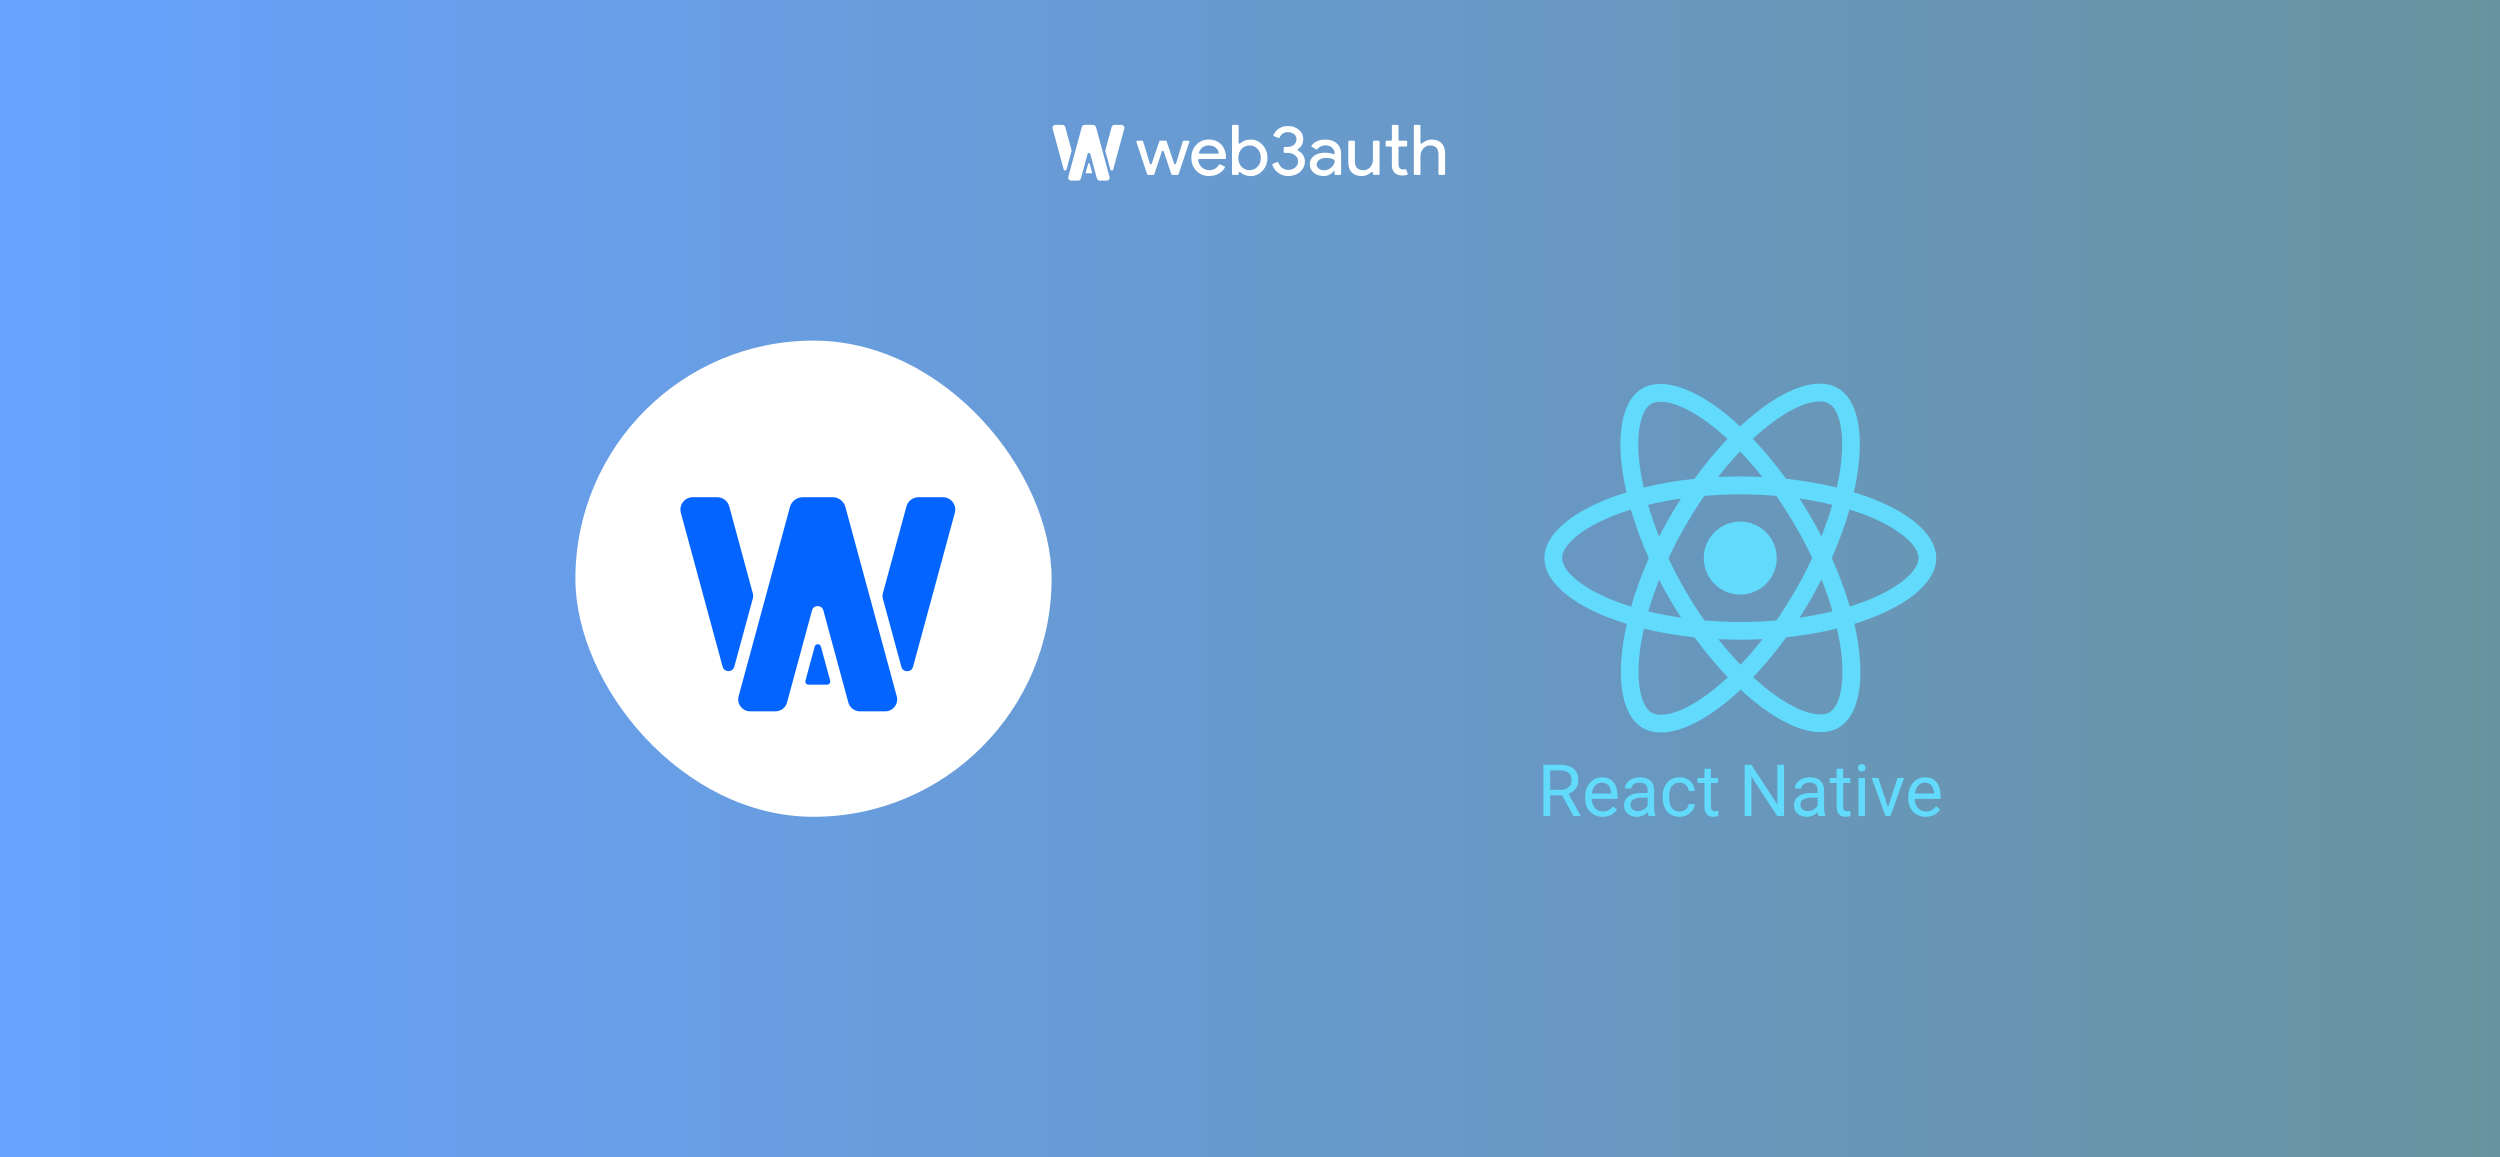 <svg width="756" height="350" viewBox="0 0 756 350" fill="none" xmlns="http://www.w3.org/2000/svg">
<rect width="756" height="350" fill="black"/>
<rect width="756" height="350" fill="white"/>
<rect width="756" height="350" fill="url(#paint0_linear_1128_242829)" fill-opacity="0.6"/>
<g style="mix-blend-mode:overlay">
<path fill-rule="evenodd" clip-rule="evenodd" d="M378.205 53.237C377.421 53.237 376.701 53.075 376.048 52.751C375.679 52.564 375.358 52.342 375.086 52.084C374.914 51.922 374.565 52.032 374.565 52.265V52.613C374.565 52.771 374.433 52.899 374.27 52.899H372.855C372.692 52.899 372.56 52.771 372.56 52.613V38.05C372.56 37.892 372.692 37.764 372.855 37.764H374.264C374.427 37.764 374.559 37.892 374.559 38.05V43.175C374.559 43.408 374.908 43.52 375.081 43.357C375.355 43.099 375.678 42.877 376.048 42.69C376.701 42.365 377.421 42.203 378.205 42.203C379.615 42.203 380.806 42.739 381.78 43.81C382.783 44.895 383.284 46.198 383.284 47.72C383.284 49.256 382.783 50.56 381.78 51.631C380.806 52.702 379.615 53.237 378.205 53.237ZM377.878 51.462C378.837 51.462 379.644 51.109 380.298 50.405C380.952 49.714 381.279 48.819 381.279 47.72C381.279 46.635 380.952 45.74 380.298 45.036C379.644 44.331 378.837 43.979 377.878 43.979C376.905 43.979 376.091 44.331 375.437 45.036C374.798 45.74 374.478 46.635 374.478 47.72C374.478 48.819 374.798 49.721 375.437 50.426C376.091 51.117 376.905 51.462 377.878 51.462ZM365.67 53.237C364.1 53.237 362.807 52.716 361.79 51.673C360.773 50.63 360.264 49.313 360.264 47.72C360.264 46.142 360.758 44.831 361.746 43.789C362.735 42.732 363.999 42.203 365.539 42.203C367.123 42.203 368.38 42.704 369.31 43.704C370.312 44.751 370.791 46.325 370.728 47.757C370.72 47.941 370.56 48.08 370.371 48.08H362.673C362.476 48.08 362.316 48.238 362.337 48.428C362.428 49.283 362.769 49.984 363.359 50.532C364.028 51.152 364.827 51.462 365.757 51.462C366.943 51.462 367.892 50.928 368.603 49.86C368.698 49.718 368.887 49.66 369.045 49.734L370.243 50.301C370.412 50.381 370.48 50.581 370.382 50.737C369.919 51.473 369.307 52.06 368.547 52.498C367.704 52.991 366.745 53.237 365.67 53.237ZM362.582 46.065C362.511 46.271 362.678 46.473 362.903 46.473H368.212C368.416 46.473 368.579 46.303 368.538 46.109C368.419 45.552 368.131 45.082 367.675 44.698C367.137 44.218 366.411 43.979 365.495 43.979C364.74 43.979 364.086 44.204 363.534 44.655C363.096 45.023 362.779 45.492 362.582 46.065ZM359.65 42.939C359.715 42.743 359.564 42.542 359.351 42.542H357.967C357.828 42.542 357.706 42.63 357.667 42.76L355.625 49.479C355.544 49.749 355.152 49.754 355.062 49.487L352.79 42.751C352.748 42.626 352.628 42.542 352.493 42.542H350.876C350.741 42.542 350.621 42.626 350.578 42.75L348.286 49.492C348.196 49.758 347.805 49.752 347.723 49.483L345.681 42.76C345.641 42.63 345.519 42.542 345.38 42.542H343.952C343.74 42.542 343.589 42.743 343.654 42.939L346.896 52.688C346.937 52.814 347.058 52.899 347.194 52.899H348.764C348.9 52.899 349.021 52.814 349.063 52.688L351.35 45.794C351.438 45.53 351.823 45.529 351.912 45.794L354.219 52.689C354.261 52.814 354.381 52.899 354.517 52.899H356.11C356.246 52.899 356.366 52.814 356.408 52.688L359.65 42.939ZM421.777 52.286C422.358 52.808 423.085 53.068 423.957 53.068C424.534 53.068 425.051 53.006 425.508 52.88C425.665 52.837 425.744 52.674 425.69 52.526L425.262 51.352C425.204 51.195 425.021 51.119 424.857 51.169C424.812 51.183 424.766 51.196 424.719 51.208C424.574 51.236 424.422 51.25 424.262 51.25C423.913 51.25 423.601 51.131 423.324 50.891C423.048 50.637 422.91 50.165 422.91 49.475V44.603C422.91 44.445 423.042 44.317 423.205 44.317H425.231C425.394 44.317 425.526 44.189 425.526 44.031V42.828C425.526 42.67 425.394 42.542 425.231 42.542H423.205C423.042 42.542 422.91 42.413 422.91 42.255V38.05C422.91 37.892 422.778 37.764 422.615 37.764H421.2C421.037 37.764 420.905 37.892 420.905 38.05V42.255C420.905 42.413 420.773 42.542 420.61 42.542H419.326C419.163 42.542 419.031 42.67 419.031 42.828V44.031C419.031 44.189 419.163 44.317 419.326 44.317H420.61C420.773 44.317 420.905 44.445 420.905 44.603V50.109C420.92 51.039 421.21 51.765 421.777 52.286ZM393.139 51.969C394.113 51.124 394.6 50.067 394.6 48.798C394.6 48.023 394.375 47.326 393.924 46.706C393.717 46.411 393.419 46.036 392.546 45.561C392.361 45.461 392.356 45.194 392.531 45.078C393.576 44.383 394.098 43.331 394.098 42.098C394.098 40.928 393.655 39.977 392.769 39.244C391.868 38.483 390.756 38.103 389.434 38.103C388.373 38.103 387.451 38.377 386.666 38.927C385.967 39.417 385.446 40.041 385.105 40.799C385.034 40.956 385.115 41.136 385.278 41.202L386.517 41.711C386.693 41.783 386.893 41.697 386.972 41.529C387.46 40.485 388.281 39.963 389.434 39.963C390.219 39.963 390.851 40.16 391.33 40.555C391.81 40.949 392.05 41.464 392.05 42.098C392.05 42.788 391.795 43.352 391.287 43.789C390.778 44.212 390.124 44.423 389.325 44.423H388.524C388.34 44.423 388.192 44.567 388.192 44.745V45.919C388.192 46.097 388.34 46.241 388.524 46.241H389.478C390.32 46.241 391.04 46.487 391.636 46.98C392.246 47.474 392.551 48.08 392.551 48.798C392.551 49.517 392.26 50.13 391.679 50.637C391.083 51.131 390.379 51.377 389.565 51.377C388.824 51.377 388.184 51.166 387.647 50.743C387.202 50.371 386.862 49.867 386.627 49.229C386.56 49.047 386.351 48.948 386.168 49.023L384.955 49.513C384.8 49.575 384.716 49.742 384.771 49.896C385.11 50.857 385.698 51.646 386.535 52.265C387.436 52.913 388.446 53.237 389.565 53.237C390.989 53.237 392.18 52.815 393.139 51.969ZM398.158 49.728C398.158 49.165 398.427 48.693 398.964 48.312C399.517 47.932 400.2 47.742 401.013 47.742C402.057 47.742 402.886 47.95 403.5 48.367C403.583 48.424 403.63 48.518 403.625 48.616C403.585 49.368 403.252 50.028 402.626 50.595C401.972 51.201 401.224 51.504 400.381 51.504C399.785 51.504 399.262 51.335 398.812 50.997C398.376 50.658 398.158 50.236 398.158 49.728ZM404.261 43.366C403.404 42.591 402.234 42.203 400.752 42.203C398.965 42.203 397.588 42.799 396.62 43.992C396.516 44.12 396.555 44.305 396.698 44.392L397.963 45.165C398.096 45.246 398.271 45.21 398.37 45.091C399.005 44.321 399.835 43.937 400.861 43.937C401.602 43.937 402.248 44.176 402.801 44.655C403.356 45.123 403.553 45.686 403.609 46.321C403.629 46.539 403.383 46.681 403.174 46.596C402.484 46.317 401.655 46.177 400.686 46.177C399.291 46.177 398.172 46.494 397.33 47.129C396.501 47.763 396.087 48.615 396.087 49.686C396.087 50.701 396.48 51.546 397.264 52.223C398.064 52.899 399.052 53.237 400.229 53.237C401.609 53.237 402.713 52.645 403.542 51.462V52.613C403.542 52.771 403.674 52.899 403.837 52.899H405.252C405.415 52.899 405.547 52.771 405.547 52.613V46.516C405.547 45.177 405.118 44.127 404.261 43.366ZM417.181 52.595C417.181 52.763 417.04 52.899 416.867 52.899H415.489C415.316 52.899 415.176 52.763 415.176 52.595V52.256C415.176 52.036 414.834 51.931 414.673 52.085C414.42 52.326 414.115 52.541 413.759 52.73C413.134 53.068 412.48 53.237 411.797 53.237C410.489 53.237 409.479 52.878 408.767 52.159C408.07 51.426 407.721 50.391 407.721 49.052V42.846C407.721 42.678 407.862 42.542 408.035 42.542H409.413C409.586 42.542 409.727 42.678 409.727 42.846V48.925C409.77 50.616 410.649 51.462 412.364 51.462C413.163 51.462 413.831 51.152 414.369 50.532C414.907 49.898 415.176 49.144 415.176 48.27V42.846C415.176 42.678 415.316 42.542 415.489 42.542H416.867C417.04 42.542 417.181 42.678 417.181 42.846V52.595ZM427.54 38.05C427.54 37.892 427.672 37.764 427.835 37.764H429.25C429.413 37.764 429.545 37.892 429.545 38.05V43.185C429.545 43.404 429.886 43.508 430.046 43.354C430.294 43.113 430.592 42.899 430.94 42.711C431.579 42.373 432.24 42.203 432.923 42.203C434.231 42.203 435.234 42.57 435.931 43.303C436.643 44.021 436.999 45.05 436.999 46.389V52.613C436.999 52.771 436.867 52.899 436.704 52.899H435.289C435.126 52.899 434.994 52.771 434.994 52.613V46.769C434.994 44.909 434.144 43.979 432.444 43.979C431.63 43.979 430.94 44.31 430.373 44.972C429.821 45.621 429.545 46.382 429.545 47.255V52.613C429.545 52.771 429.413 52.899 429.25 52.899H427.835C427.672 52.899 427.54 52.771 427.54 52.613V38.05Z" fill="white"/>
<path d="M335.774 51.257C335.891 51.687 336.509 51.687 336.625 51.257L339.986 38.892C340.14 38.323 339.705 37.764 339.107 37.764H337.036C336.624 37.764 336.264 38.036 336.158 38.428L334.263 45.401C334.236 45.498 334.236 45.6 334.263 45.696L335.774 51.257Z" fill="white"/>
<path d="M324.031 45.392C324.057 45.489 324.057 45.59 324.031 45.687L322.52 51.248C322.403 51.678 321.785 51.678 321.668 51.248L318.311 38.892C318.156 38.323 318.591 37.764 319.189 37.764H321.261C321.672 37.764 322.032 38.036 322.139 38.428L324.031 45.392Z" fill="white"/>
<path d="M326.863 53.975C326.761 54.355 326.413 54.619 326.015 54.619H323.895C323.318 54.619 322.898 54.077 323.047 53.526L327.127 38.468C327.24 38.052 327.62 37.764 328.055 37.764H330.52C330.955 37.764 331.335 38.052 331.448 38.468L335.528 53.526C335.677 54.077 335.257 54.619 334.68 54.619H332.559C332.162 54.619 331.814 54.355 331.711 53.975L329.698 46.544C329.586 46.129 328.989 46.129 328.877 46.544L326.863 53.975Z" fill="white"/>
<path d="M328.543 52.408C328.391 52.408 328.281 52.273 328.32 52.136L329.065 49.529C329.126 49.316 329.449 49.316 329.51 49.529L330.255 52.136C330.294 52.273 330.184 52.408 330.032 52.408H328.543Z" fill="white"/>
</g>
<g filter="url(#filter0_d_1128_242829)">
<rect x="174" y="103" width="144" height="144" rx="72" fill="white"/>
<path fill-rule="evenodd" clip-rule="evenodd" d="M243.569 205.835C243.403 206.444 243.869 207.043 244.508 207.043H250.104C250.743 207.043 251.208 206.444 251.043 205.835L248.245 195.52C247.987 194.571 246.625 194.571 246.367 195.52L243.569 205.835Z" fill="#0364FF"/>
<path fill-rule="evenodd" clip-rule="evenodd" d="M237.997 212.438C237.568 214.017 236.119 215.116 234.463 215.116H226.887C224.482 215.116 222.731 212.862 223.353 210.567L238.894 153.285C239.363 151.557 240.948 150.355 242.759 150.355H251.775C253.586 150.355 255.171 151.557 255.64 153.285L271.181 210.567C271.803 212.862 270.052 215.116 267.647 215.116H260.071C258.415 215.116 256.966 214.017 256.537 212.438L248.979 184.577C248.51 182.847 246.024 182.847 245.555 184.577L237.997 212.438Z" fill="#0364FF"/>
<path fill-rule="evenodd" clip-rule="evenodd" d="M276.102 201.644C275.617 203.429 273.052 203.429 272.568 201.644L266.926 180.848C266.817 180.446 266.817 180.022 266.926 179.62L274.116 153.117C274.558 151.488 276.053 150.355 277.761 150.355H285.099C287.58 150.355 289.386 152.68 288.744 155.046L276.102 201.644ZM227.695 180.813C227.804 180.411 227.804 179.988 227.695 179.585L220.514 153.117C220.072 151.488 218.577 150.355 216.87 150.355H209.531C207.05 150.355 205.244 152.68 205.886 155.046L218.519 201.609C219.003 203.394 221.568 203.394 222.053 201.609L227.695 180.813Z" fill="#0364FF"/>
</g>
<g clip-path="url(#clip0_1128_242829)">
<path d="M585.521 168.764C585.521 160.915 575.692 153.476 560.622 148.863C564.099 133.504 562.554 121.283 555.743 117.371C554.173 116.453 552.338 116.018 550.333 116.018V121.404C551.444 121.404 552.338 121.621 553.086 122.032C556.371 123.916 557.796 131.088 556.685 140.314C556.42 142.584 555.985 144.975 555.453 147.414C550.719 146.255 545.551 145.362 540.118 144.782C536.857 140.314 533.476 136.257 530.071 132.707C537.944 125.389 545.334 121.38 550.358 121.38V115.994C543.716 115.994 535.022 120.728 526.231 128.939C517.44 120.776 508.746 116.091 502.104 116.091V121.476C507.103 121.476 514.518 125.461 522.391 132.731C519.01 136.281 515.628 140.314 512.416 144.782C506.958 145.362 501.79 146.255 497.057 147.439C496.501 145.023 496.091 142.681 495.801 140.435C494.666 131.209 496.066 124.036 499.327 122.128C500.051 121.694 500.993 121.501 502.104 121.501V116.115C500.075 116.115 498.24 116.55 496.646 117.467C489.86 121.38 488.338 133.576 491.84 148.888C476.818 153.525 467.037 160.939 467.037 168.764C467.037 176.613 476.866 184.051 491.937 188.664C488.459 204.024 490.004 216.244 496.815 220.157C498.385 221.074 500.22 221.509 502.249 221.509C508.89 221.509 517.585 216.775 526.376 208.564C535.166 216.727 543.861 221.413 550.502 221.413C552.531 221.413 554.366 220.978 555.961 220.06C562.747 216.147 564.268 203.951 560.766 188.64C575.74 184.027 585.521 176.589 585.521 168.764ZM554.077 152.655C553.183 155.771 552.072 158.982 550.816 162.195C549.826 160.263 548.788 158.331 547.653 156.398C546.542 154.466 545.358 152.583 544.175 150.747C547.604 151.254 550.913 151.882 554.077 152.655ZM543.015 178.376C541.132 181.636 539.2 184.728 537.195 187.602C533.597 187.915 529.95 188.084 526.279 188.084C522.632 188.084 518.985 187.915 515.411 187.625C513.407 184.751 511.45 181.684 509.567 178.448C507.731 175.284 506.065 172.072 504.543 168.836C506.041 165.6 507.731 162.364 509.543 159.2C511.426 155.94 513.358 152.848 515.363 149.974C518.962 149.66 522.608 149.491 526.279 149.491C529.926 149.491 533.573 149.66 537.147 149.95C539.151 152.824 541.108 155.891 542.992 159.128C544.827 162.291 546.493 165.503 548.015 168.74C546.493 171.976 544.827 175.212 543.015 178.376ZM550.816 175.236C552.084 178.384 553.196 181.591 554.149 184.848C550.985 185.621 547.653 186.273 544.199 186.78C545.382 184.921 546.566 183.013 547.677 181.056C548.788 179.125 549.826 177.168 550.816 175.236ZM526.327 201.005C524.081 198.686 521.835 196.102 519.613 193.277C521.787 193.373 524.009 193.446 526.255 193.446C528.525 193.446 530.771 193.398 532.969 193.277C530.896 195.971 528.679 198.551 526.327 201.005ZM508.359 186.78C504.93 186.273 501.621 185.645 498.457 184.872C499.351 181.757 500.462 178.545 501.718 175.333C502.708 177.265 503.747 179.197 504.881 181.129C506.016 183.061 507.176 184.945 508.359 186.78ZM526.207 136.522C528.453 138.841 530.699 141.425 532.92 144.251C530.747 144.154 528.525 144.082 526.279 144.082C524.009 144.082 521.763 144.13 519.565 144.251C521.638 141.557 523.855 138.977 526.207 136.522ZM508.335 150.747C507.152 152.607 505.968 154.515 504.857 156.471C503.747 158.403 502.708 160.335 501.718 162.267C500.45 159.12 499.338 155.912 498.385 152.655C501.549 151.906 504.881 151.254 508.335 150.747ZM486.478 180.984C477.929 177.337 472.399 172.556 472.399 168.764C472.399 164.972 477.929 160.166 486.478 156.544C488.555 155.65 490.826 154.853 493.168 154.104C494.545 158.838 496.356 163.764 498.602 168.812C496.381 173.836 494.593 178.738 493.241 183.448C490.85 182.699 488.58 181.878 486.478 180.984ZM499.472 215.496C496.187 213.612 494.762 206.439 495.873 197.213C496.139 194.943 496.573 192.552 497.105 190.113C501.839 191.272 507.007 192.166 512.441 192.745C515.701 197.213 519.082 201.27 522.487 204.821C514.614 212.139 507.224 216.147 502.2 216.147C501.114 216.124 500.196 215.906 499.472 215.496ZM556.758 197.093C557.892 206.318 556.492 213.491 553.231 215.399C552.507 215.834 551.565 216.027 550.454 216.027C545.455 216.027 538.041 212.042 530.167 204.773C533.549 201.222 536.93 197.189 540.142 192.721C545.6 192.142 550.768 191.248 555.502 190.065C556.057 192.504 556.492 194.847 556.758 197.093ZM566.055 180.984C563.978 181.878 561.708 182.675 559.365 183.423C557.989 178.69 556.178 173.763 553.932 168.715C556.154 163.692 557.941 158.79 559.293 154.08C561.684 154.829 563.954 155.65 566.08 156.544C574.629 160.19 580.16 164.972 580.16 168.764C580.135 172.556 574.605 177.361 566.055 180.984Z" fill="#61DAFB"/>
<path d="M526.256 179.801C532.352 179.801 537.293 174.859 537.293 168.763C537.293 162.668 532.352 157.727 526.256 157.727C520.16 157.727 515.219 162.668 515.219 168.763C515.219 174.859 520.16 179.801 526.256 179.801ZM472.418 240.512H468.775V246.787H466.719V231.276H471.854C473.601 231.276 474.943 231.674 475.88 232.469C476.825 233.264 477.297 234.422 477.297 235.942C477.297 236.908 477.034 237.749 476.509 238.467C475.99 239.184 475.266 239.72 474.336 240.075L477.979 246.659V246.787H475.785L472.418 240.512ZM468.775 238.839H471.917C472.933 238.839 473.739 238.576 474.336 238.051C474.939 237.526 475.241 236.822 475.241 235.942C475.241 234.983 474.954 234.248 474.378 233.737C473.81 233.225 472.986 232.966 471.907 232.959H468.775V238.839ZM484.648 247C483.085 247 481.814 246.489 480.834 245.466C479.854 244.436 479.364 243.061 479.364 241.343V240.981C479.364 239.837 479.581 238.818 480.014 237.924C480.454 237.021 481.065 236.318 481.846 235.814C482.634 235.303 483.487 235.047 484.403 235.047C485.901 235.047 487.066 235.54 487.897 236.528C488.728 237.515 489.143 238.928 489.143 240.767V241.588H481.335C481.363 242.724 481.693 243.644 482.325 244.347C482.965 245.043 483.774 245.391 484.754 245.391C485.451 245.391 486.04 245.249 486.523 244.965C487.006 244.681 487.428 244.305 487.791 243.836L488.994 244.773C488.028 246.257 486.58 247 484.648 247ZM484.403 236.666C483.607 236.666 482.94 236.957 482.4 237.54C481.86 238.115 481.526 238.925 481.399 239.969H487.173V239.82C487.116 238.818 486.846 238.044 486.363 237.497C485.88 236.943 485.226 236.666 484.403 236.666ZM498.55 246.787C498.436 246.559 498.344 246.155 498.273 245.572C497.357 246.524 496.263 247 494.992 247C493.856 247 492.922 246.68 492.19 246.041C491.466 245.394 491.104 244.578 491.104 243.591C491.104 242.391 491.558 241.46 492.467 240.8C493.383 240.132 494.669 239.798 496.324 239.798H498.241V238.893C498.241 238.204 498.035 237.657 497.624 237.252C497.211 236.84 496.604 236.634 495.801 236.634C495.098 236.634 494.509 236.812 494.033 237.167C493.558 237.522 493.319 237.952 493.319 238.456H491.338C491.338 237.881 491.541 237.327 491.945 236.794C492.357 236.254 492.911 235.828 493.607 235.516C494.31 235.203 495.08 235.047 495.919 235.047C497.247 235.047 498.287 235.381 499.04 236.049C499.793 236.709 500.183 237.622 500.212 238.786V244.091C500.212 245.15 500.347 245.991 500.617 246.616V246.787H498.55ZM495.28 245.285C495.898 245.285 496.483 245.125 497.038 244.805C497.591 244.486 497.992 244.07 498.241 243.559V241.194H496.696C494.282 241.194 493.074 241.9 493.074 243.314C493.074 243.931 493.281 244.415 493.692 244.763C494.104 245.11 494.633 245.285 495.28 245.285ZM507.925 245.391C508.628 245.391 509.242 245.178 509.768 244.752C510.293 244.326 510.584 243.793 510.641 243.154H512.506C512.47 243.814 512.243 244.443 511.824 245.04C511.405 245.636 510.844 246.112 510.14 246.467C509.444 246.822 508.706 247 507.925 247C506.355 247 505.105 246.478 504.175 245.434C503.252 244.382 502.79 242.948 502.79 241.13V240.8C502.79 239.678 502.996 238.68 503.408 237.806C503.82 236.933 504.409 236.254 505.176 235.772C505.95 235.288 506.863 235.047 507.914 235.047C509.207 235.047 510.279 235.434 511.131 236.208C511.991 236.982 512.449 237.987 512.506 239.223H510.641C510.584 238.477 510.3 237.866 509.789 237.391C509.285 236.908 508.66 236.666 507.914 236.666C506.913 236.666 506.135 237.028 505.581 237.753C505.034 238.47 504.761 239.511 504.761 240.874V241.247C504.761 242.575 505.034 243.598 505.581 244.315C506.128 245.033 506.909 245.391 507.925 245.391ZM517.395 232.469V235.26H519.547V236.784H517.395V243.931C517.395 244.393 517.491 244.741 517.683 244.975C517.875 245.203 518.202 245.317 518.663 245.317C518.89 245.317 519.203 245.274 519.6 245.189V246.787C519.082 246.929 518.578 247 518.088 247C517.207 247 516.543 246.733 516.095 246.201C515.648 245.668 515.425 244.912 515.425 243.931V236.784H513.326V235.26H515.425V232.469H517.395ZM539.501 246.787H537.444L529.636 234.834V246.787H527.58V231.276H529.636L537.466 243.282V231.276H539.501V246.787ZM549.941 246.787C549.827 246.559 549.734 246.155 549.664 245.572C548.747 246.524 547.654 247 546.382 247C545.246 247 544.312 246.68 543.581 246.041C542.856 245.394 542.494 244.578 542.494 243.591C542.494 242.391 542.948 241.46 543.858 240.8C544.774 240.132 546.059 239.798 547.714 239.798H549.632V238.893C549.632 238.204 549.425 237.657 549.013 237.252C548.602 236.84 547.994 236.634 547.192 236.634C546.489 236.634 545.9 236.812 545.424 237.167C544.948 237.522 544.71 237.952 544.71 238.456H542.728C542.728 237.881 542.931 237.327 543.335 236.794C543.747 236.254 544.302 235.828 544.998 235.516C545.701 235.203 546.471 235.047 547.309 235.047C548.637 235.047 549.678 235.381 550.43 236.049C551.183 236.709 551.574 237.622 551.602 238.786V244.091C551.602 245.15 551.737 245.991 552.007 246.616V246.787H549.941ZM546.67 245.285C547.288 245.285 547.874 245.125 548.428 244.805C548.982 244.486 549.383 244.07 549.632 243.559V241.194H548.087C545.672 241.194 544.465 241.9 544.465 243.314C544.465 243.931 544.671 244.415 545.082 244.763C545.494 245.11 546.024 245.285 546.67 245.285ZM557.366 232.469V235.26H559.518V236.784H557.366V243.931C557.366 244.393 557.462 244.741 557.653 244.975C557.845 245.203 558.172 245.317 558.634 245.317C558.86 245.317 559.173 245.274 559.571 245.189V246.787C559.052 246.929 558.548 247 558.058 247C557.178 247 556.513 246.733 556.066 246.201C555.619 245.668 555.395 244.912 555.395 243.931V236.784H553.296V235.26H555.395V232.469H557.366ZM563.971 246.787H562V235.26H563.971V246.787ZM561.84 232.202C561.84 231.883 561.936 231.613 562.128 231.393C562.326 231.173 562.617 231.063 563.001 231.063C563.385 231.063 563.676 231.173 563.875 231.393C564.073 231.613 564.173 231.883 564.173 232.202C564.173 232.522 564.073 232.788 563.875 233.002C563.676 233.214 563.385 233.321 563.001 233.321C562.617 233.321 562.326 233.214 562.128 233.002C561.936 232.788 561.84 232.522 561.84 232.202ZM570.938 244.113L573.792 235.26H575.806L571.673 246.787H570.17L565.995 235.26H568.008L570.938 244.113ZM582.336 247C580.774 247 579.503 246.489 578.523 245.466C577.542 244.436 577.053 243.061 577.053 241.343V240.981C577.053 239.837 577.269 238.818 577.702 237.924C578.142 237.021 578.753 236.318 579.535 235.814C580.323 235.303 581.175 235.047 582.091 235.047C583.59 235.047 584.755 235.54 585.586 236.528C586.416 237.515 586.832 238.928 586.832 240.767V241.588H579.023C579.052 242.724 579.382 243.644 580.014 244.347C580.653 245.043 581.463 245.391 582.443 245.391C583.139 245.391 583.729 245.249 584.211 244.965C584.694 244.681 585.117 244.305 585.479 243.836L586.683 244.773C585.717 246.257 584.268 247 582.336 247ZM582.091 236.666C581.296 236.666 580.628 236.957 580.089 237.54C579.549 238.115 579.215 238.925 579.087 239.969H584.861V239.82C584.804 238.818 584.534 238.044 584.051 237.497C583.569 236.943 582.915 236.666 582.091 236.666Z" fill="#61DAFB"/>
</g>
<defs>
<filter id="filter0_d_1128_242829" x="140" y="69" width="212" height="212" filterUnits="userSpaceOnUse" color-interpolation-filters="sRGB">
<feFlood flood-opacity="0" result="BackgroundImageFix"/>
<feColorMatrix in="SourceAlpha" type="matrix" values="0 0 0 0 0 0 0 0 0 0 0 0 0 0 0 0 0 0 127 0" result="hardAlpha"/>
<feOffset/>
<feGaussianBlur stdDeviation="17"/>
<feComposite in2="hardAlpha" operator="out"/>
<feColorMatrix type="matrix" values="0 0 0 0 0.012 0 0 0 0 0.392 0 0 0 0 1 0 0 0 0.2 0"/>
<feBlend mode="normal" in2="BackgroundImageFix" result="effect1_dropShadow_1128_242829"/>
<feBlend mode="normal" in="SourceGraphic" in2="effect1_dropShadow_1128_242829" result="shape"/>
</filter>
<linearGradient id="paint0_linear_1128_242829" x1="0" y1="206.5" x2="756" y2="206.5" gradientUnits="userSpaceOnUse">
<stop stop-color="#0364FF"/>
<stop offset="1" stop-color="#044A5E"/>
</linearGradient>
<clipPath id="clip0_1128_242829">
<rect width="179.551" height="144" fill="white" transform="translate(437 103)"/>
</clipPath>
</defs>
</svg>
